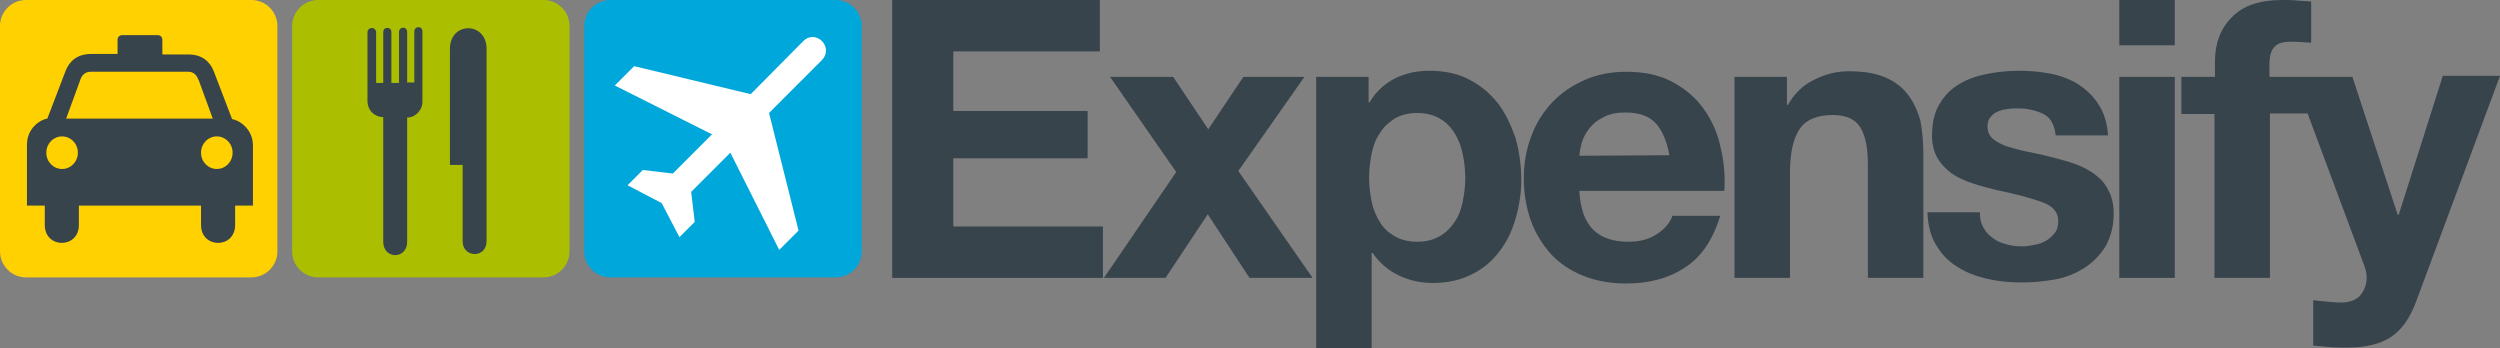 <?xml version="1.0" encoding="utf-8"?>
<!-- Generator: Adobe Illustrator 21.0.0, SVG Export Plug-In . SVG Version: 6.00 Build 0)  -->
<svg version="1.1" id="Layer_1" xmlns="http://www.w3.org/2000/svg" xmlns:xlink="http://www.w3.org/1999/xlink" x="0px" y="0px"
	 viewBox="0 0 491.2 68.4" style="enable-background:new 0 0 491.2 68.4;" xml:space="preserve">
<rect x="0" y="0" width="491.2" height="68.4" fill="#808080" stroke="none"/>
<style type="text/css">
	.st0{fill:#37444C;}
	.st1{fill:#00A7DA;}
	.st2{fill:#ABBF00;}
	.st3{fill:#FFD100;}
	.st4{fill:#FFFFFF;}
</style>
<g>
	<polygon class="st0" points="187.3,31.1 213.7,31.1 213.7,21.8 187.3,21.8 187.3,10.1 216.1,10.1 216.1,0 175.3,0 175.3,54.6 
		216.7,54.6 216.7,44.5 187.3,44.5 	"/>
	<polygon class="st0" points="256.3,15.1 244.3,15.1 237.4,25.4 230.5,15.1 218.1,15.1 231.1,33.8 216.9,54.6 229,54.6 237.3,42.1 
		245.5,54.6 257.9,54.6 243.3,33.6 	"/>
	<path class="st0" d="M287.4,39.6c-0.3,1.5-0.8,2.9-1.6,4c-0.7,1.1-1.7,2.1-2.9,2.8c-1.2,0.7-2.7,1.1-4.5,1.1
		c-1.7,0-3.2-0.4-4.4-1.1c-1.2-0.7-2.2-1.6-2.9-2.8c-0.7-1.1-1.3-2.5-1.6-4c-0.3-1.5-0.5-3.1-0.5-4.7s0.2-3.2,0.5-4.7s0.8-2.9,1.6-4
		c0.7-1.2,1.7-2.1,2.9-2.9c1.2-0.7,2.7-1.1,4.5-1.1c1.7,0,3.2,0.4,4.4,1.1c1.2,0.7,2.2,1.7,2.9,2.9c0.8,1.2,1.3,2.6,1.6,4.1
		c0.3,1.5,0.5,3.1,0.5,4.7C287.9,36.5,287.7,38.1,287.4,39.6 M294.4,20.4c-1.5-1.9-3.3-3.5-5.6-4.7c-2.2-1.2-4.9-1.8-8-1.8
		c-2.4,0-4.7,0.5-6.7,1.5s-3.7,2.5-5,4.7h-0.2v-5h-10.3v53.3h10.9V49.7h0.2c1.3,1.9,3,3.4,5.1,4.4s4.3,1.5,6.8,1.5
		c2.9,0,5.4-0.6,7.6-1.7s4-2.6,5.4-4.5c1.5-1.9,2.5-4.1,3.2-6.5s1.1-5,1.1-7.6c0-2.8-0.4-5.5-1.1-8.1
		C296.9,24.6,295.8,22.3,294.4,20.4"/>
	<path class="st0" d="M310.3,30.6c0.1-0.8,0.2-1.6,0.5-2.6s0.8-1.9,1.5-2.8s1.6-1.6,2.8-2.2c1.1-0.6,2.6-0.9,4.3-0.9
		c2.6,0,4.6,0.7,5.9,2.1s2.2,3.5,2.7,6.3L310.3,30.6L310.3,30.6z M334.6,21.2c-1.6-2.2-3.7-3.9-6.2-5.2c-2.5-1.3-5.4-1.9-8.8-1.9
		c-3,0-5.7,0.5-8.2,1.6s-4.6,2.5-6.4,4.4s-3.2,4.1-4.1,6.6c-1,2.5-1.5,5.3-1.5,8.3c0,3.1,0.5,5.9,1.4,8.4s2.3,4.7,4,6.6
		c1.7,1.8,3.8,3.2,6.3,4.2s5.3,1.5,8.4,1.5c4.5,0,8.3-1,11.5-3.1c3.2-2,5.5-5.4,7-10.2h-9.4c-0.4,1.2-1.3,2.4-2.9,3.5
		s-3.5,1.6-5.7,1.6c-3.1,0-5.4-0.8-7-2.4s-2.5-4.1-2.7-7.6h28.5c0.2-3.1-0.1-6-0.8-8.8C337.4,25.9,336.2,23.4,334.6,21.2"/>
	<path class="st0" d="M374.8,18.5c-1.1-1.4-2.5-2.5-4.4-3.3s-4.2-1.2-7.1-1.2c-2.3,0-4.5,0.5-6.7,1.6c-2.2,1-4,2.7-5.3,5h-0.2v-5.5
		h-10.3v39.5h10.9V33.9c0-4,0.7-6.9,2-8.7c1.3-1.8,3.5-2.6,6.4-2.6c2.6,0,4.4,0.8,5.4,2.4s1.5,4,1.5,7.3v22.3h10.9V30.3
		c0-2.4-0.2-4.7-0.6-6.7C376.7,21.6,375.9,19.9,374.8,18.5"/>
	<path class="st0" d="M411.4,34.1c-1.2-0.8-2.5-1.5-4-2s-3-0.9-4.6-1.3c-1.5-0.4-3-0.7-4.5-1s-2.8-0.7-3.9-1
		c-1.1-0.4-2.1-0.9-2.8-1.5c-0.7-0.6-1.1-1.4-1.1-2.4c0-0.8,0.2-1.5,0.6-1.9c0.4-0.5,0.9-0.9,1.5-1.1c0.6-0.3,1.2-0.4,1.9-0.5
		c0.7-0.1,1.4-0.1,2-0.1c1.9,0,3.6,0.4,5,1.1s2.2,2.2,2.4,4.2h10.3c-0.2-2.4-0.8-4.5-1.9-6.1c-1-1.6-2.4-2.9-3.9-3.9
		c-1.6-1-3.4-1.7-5.4-2.1s-4.1-0.6-6.2-0.6s-4.2,0.2-6.3,0.6c-2,0.4-3.9,1-5.5,2c-1.6,0.9-2.9,2.2-3.9,3.9c-1,1.6-1.5,3.7-1.5,6.3
		c0,1.7,0.4,3.2,1.1,4.4c0.7,1.2,1.7,2.2,2.8,3c1.2,0.8,2.5,1.4,4,1.9s3,0.9,4.6,1.3c3.9,0.8,6.9,1.6,9.1,2.4s3.2,2,3.2,3.7
		c0,1-0.2,1.8-0.7,2.4s-1,1.1-1.7,1.5s-1.5,0.7-2.3,0.8c-0.8,0.2-1.6,0.3-2.4,0.3c-1.1,0-2.1-0.1-3.1-0.4s-1.9-0.6-2.6-1.2
		c-0.8-0.5-1.4-1.2-1.9-2.1c-0.5-0.8-0.7-1.8-0.7-3h-10.3c0.1,2.7,0.7,4.9,1.8,6.6c1.1,1.8,2.5,3.2,4.2,4.2c1.7,1.1,3.7,1.8,5.8,2.3
		c2.2,0.5,4.4,0.7,6.7,0.7c2.2,0,4.4-0.2,6.6-0.6s4.1-1.2,5.8-2.3c1.7-1.1,3-2.5,4.1-4.2c1-1.8,1.6-3.9,1.6-6.5
		c0-1.8-0.4-3.4-1.1-4.6C413.6,36,412.6,35,411.4,34.1"/>
	<rect x="416.4" y="0" class="st0" width="10.9" height="8.9"/>
	<rect x="416.4" y="15.1" class="st0" width="10.9" height="39.5"/>
	<path class="st0" d="M479.9,15.1l-8.6,27.1h-0.2l-8.9-27.1h-8.7h-2.9h-4.7v-2.4c0-1.6,0.3-2.8,1-3.5c0.6-0.7,1.7-1,3.2-1
		c1.4,0,2.7,0.1,4,0.2V0.3c-0.9-0.1-1.9-0.1-2.8-0.2c-1-0.1-1.9-0.1-2.9-0.1c-4.4,0-7.7,1.1-9.9,3.4c-2.2,2.2-3.3,5.1-3.3,8.6v3.1
		h-6.6v7.3h6.5v32.2H446V22.3h7.4l11.1,29.8c0.3,0.8,0.5,1.6,0.5,2.4c0,1.2-0.3,2.2-1,3.2s-1.7,1.5-3.2,1.7c-1.1,0.1-2.1,0-3.2-0.1
		c-1.1-0.1-2.1-0.2-3.1-0.3v8.9c1.1,0.1,2.2,0.2,3.3,0.3c1.1,0.1,2.2,0.1,3.3,0.1c3.7,0,6.6-0.7,8.7-2.1c2.1-1.4,3.7-3.7,4.9-6.9
		l16.5-44.4h-11.3V15.1z"/>
</g>
<path class="st1" d="M169.3,49.4c0,2.8-2.3,5.1-5.1,5.1h-44.3c-2.8,0-5.1-2.3-5.1-5.1V5.1c0-2.8,2.3-5.1,5.1-5.1h44.3
	c2.8,0,5.1,2.3,5.1,5.1V49.4z"/>
<path class="st2" d="M111.9,49.4c0,2.8-2.3,5.1-5.1,5.1H62.5c-2.8,0-5.1-2.3-5.1-5.1V5.1c0-2.8,2.3-5.1,5.1-5.1h44.3
	c2.8,0,5.1,2.3,5.1,5.1V49.4z"/>
<path class="st3" d="M54.5,49.4c0,2.8-2.3,5.1-5.1,5.1H5.1c-2.8,0-5.1-2.3-5.1-5.1V5.1C0,2.3,2.3,0,5.1,0h44.3
	c2.8,0,5.1,2.3,5.1,5.1V49.4z"/>
<path class="st4" d="M157.8,8.1c2.5-2.5,6.2,1.2,3.6,3.8l-10.3,10.3l5.8,23.1l-3.8,3.8L143.5,30l-7.7,7.7l0.7,5.9l-3,3l-3.5-6.7
	l-6.7-3.5l3-3l5.9,0.7l7.7-7.7l-19.1-9.6l3.8-3.8l22.9,5.5L157.8,8.1z"/>
<path class="st0" d="M88.4,9.6v22.8h2.5v15c0,3.3,4.7,3.4,4.7,0V9.6C95.6,4.2,88.4,4.2,88.4,9.6 M83,20.1c0,1.4-1.3,3-3,3v24.4
	c0,3.5-4.7,3.5-4.7,0V23c-1.7,0-3.1-1.3-3.1-3.2V6.4c0-1.2,1.7-1.2,1.7,0v9.9h1.4v-10c0-1.1,1.6-1.1,1.6,0v10h1.5v-10
	c0-1.1,1.6-1.2,1.6,0v9.9h1.4v-10c0-1.1,1.6-1.2,1.6,0L83,20.1z"/>
<path class="st0" d="M42.6,33.2c-1.7,0-3.1-1.4-3.1-3.2c0-1.8,1.4-3.2,3.1-3.2s3.1,1.4,3.1,3.2S44.3,33.2,42.6,33.2 M27.4,23.3
	L27.4,23.3L27.4,23.3H13l2.7-7.4c0.3-1,0.9-1.8,2.1-1.8h9.6l0,0l0,0H37c1.2,0,1.7,0.8,2.1,1.8l2.7,7.4H27.4z M12.2,33.2
	c-1.7,0-3.1-1.4-3.1-3.2c0-1.8,1.4-3.2,3.1-3.2s3.1,1.4,3.1,3.2S13.9,33.2,12.2,33.2 M45.6,23.4L42,14c-0.7-1.8-2.2-3.3-5-3.3h-5.1
	l0,0V7.8c0-0.5-0.4-0.9-0.9-0.9h-7c-0.5,0-0.9,0.4-0.9,0.9v2.8h-5.2c-2.8,0-4.3,1.5-5,3.3l-3.6,9.4c-1.4,0.2-4,1.9-4,5.1v12h3.5v3.8
	c0,4.7,6.7,4.7,6.7,0v-3.8h12l0,0l0,0h12v3.8c0,4.7,6.7,4.7,6.7,0v-3.8h3.5v-12C49.6,25.3,47,23.6,45.6,23.4"/>
</svg>
